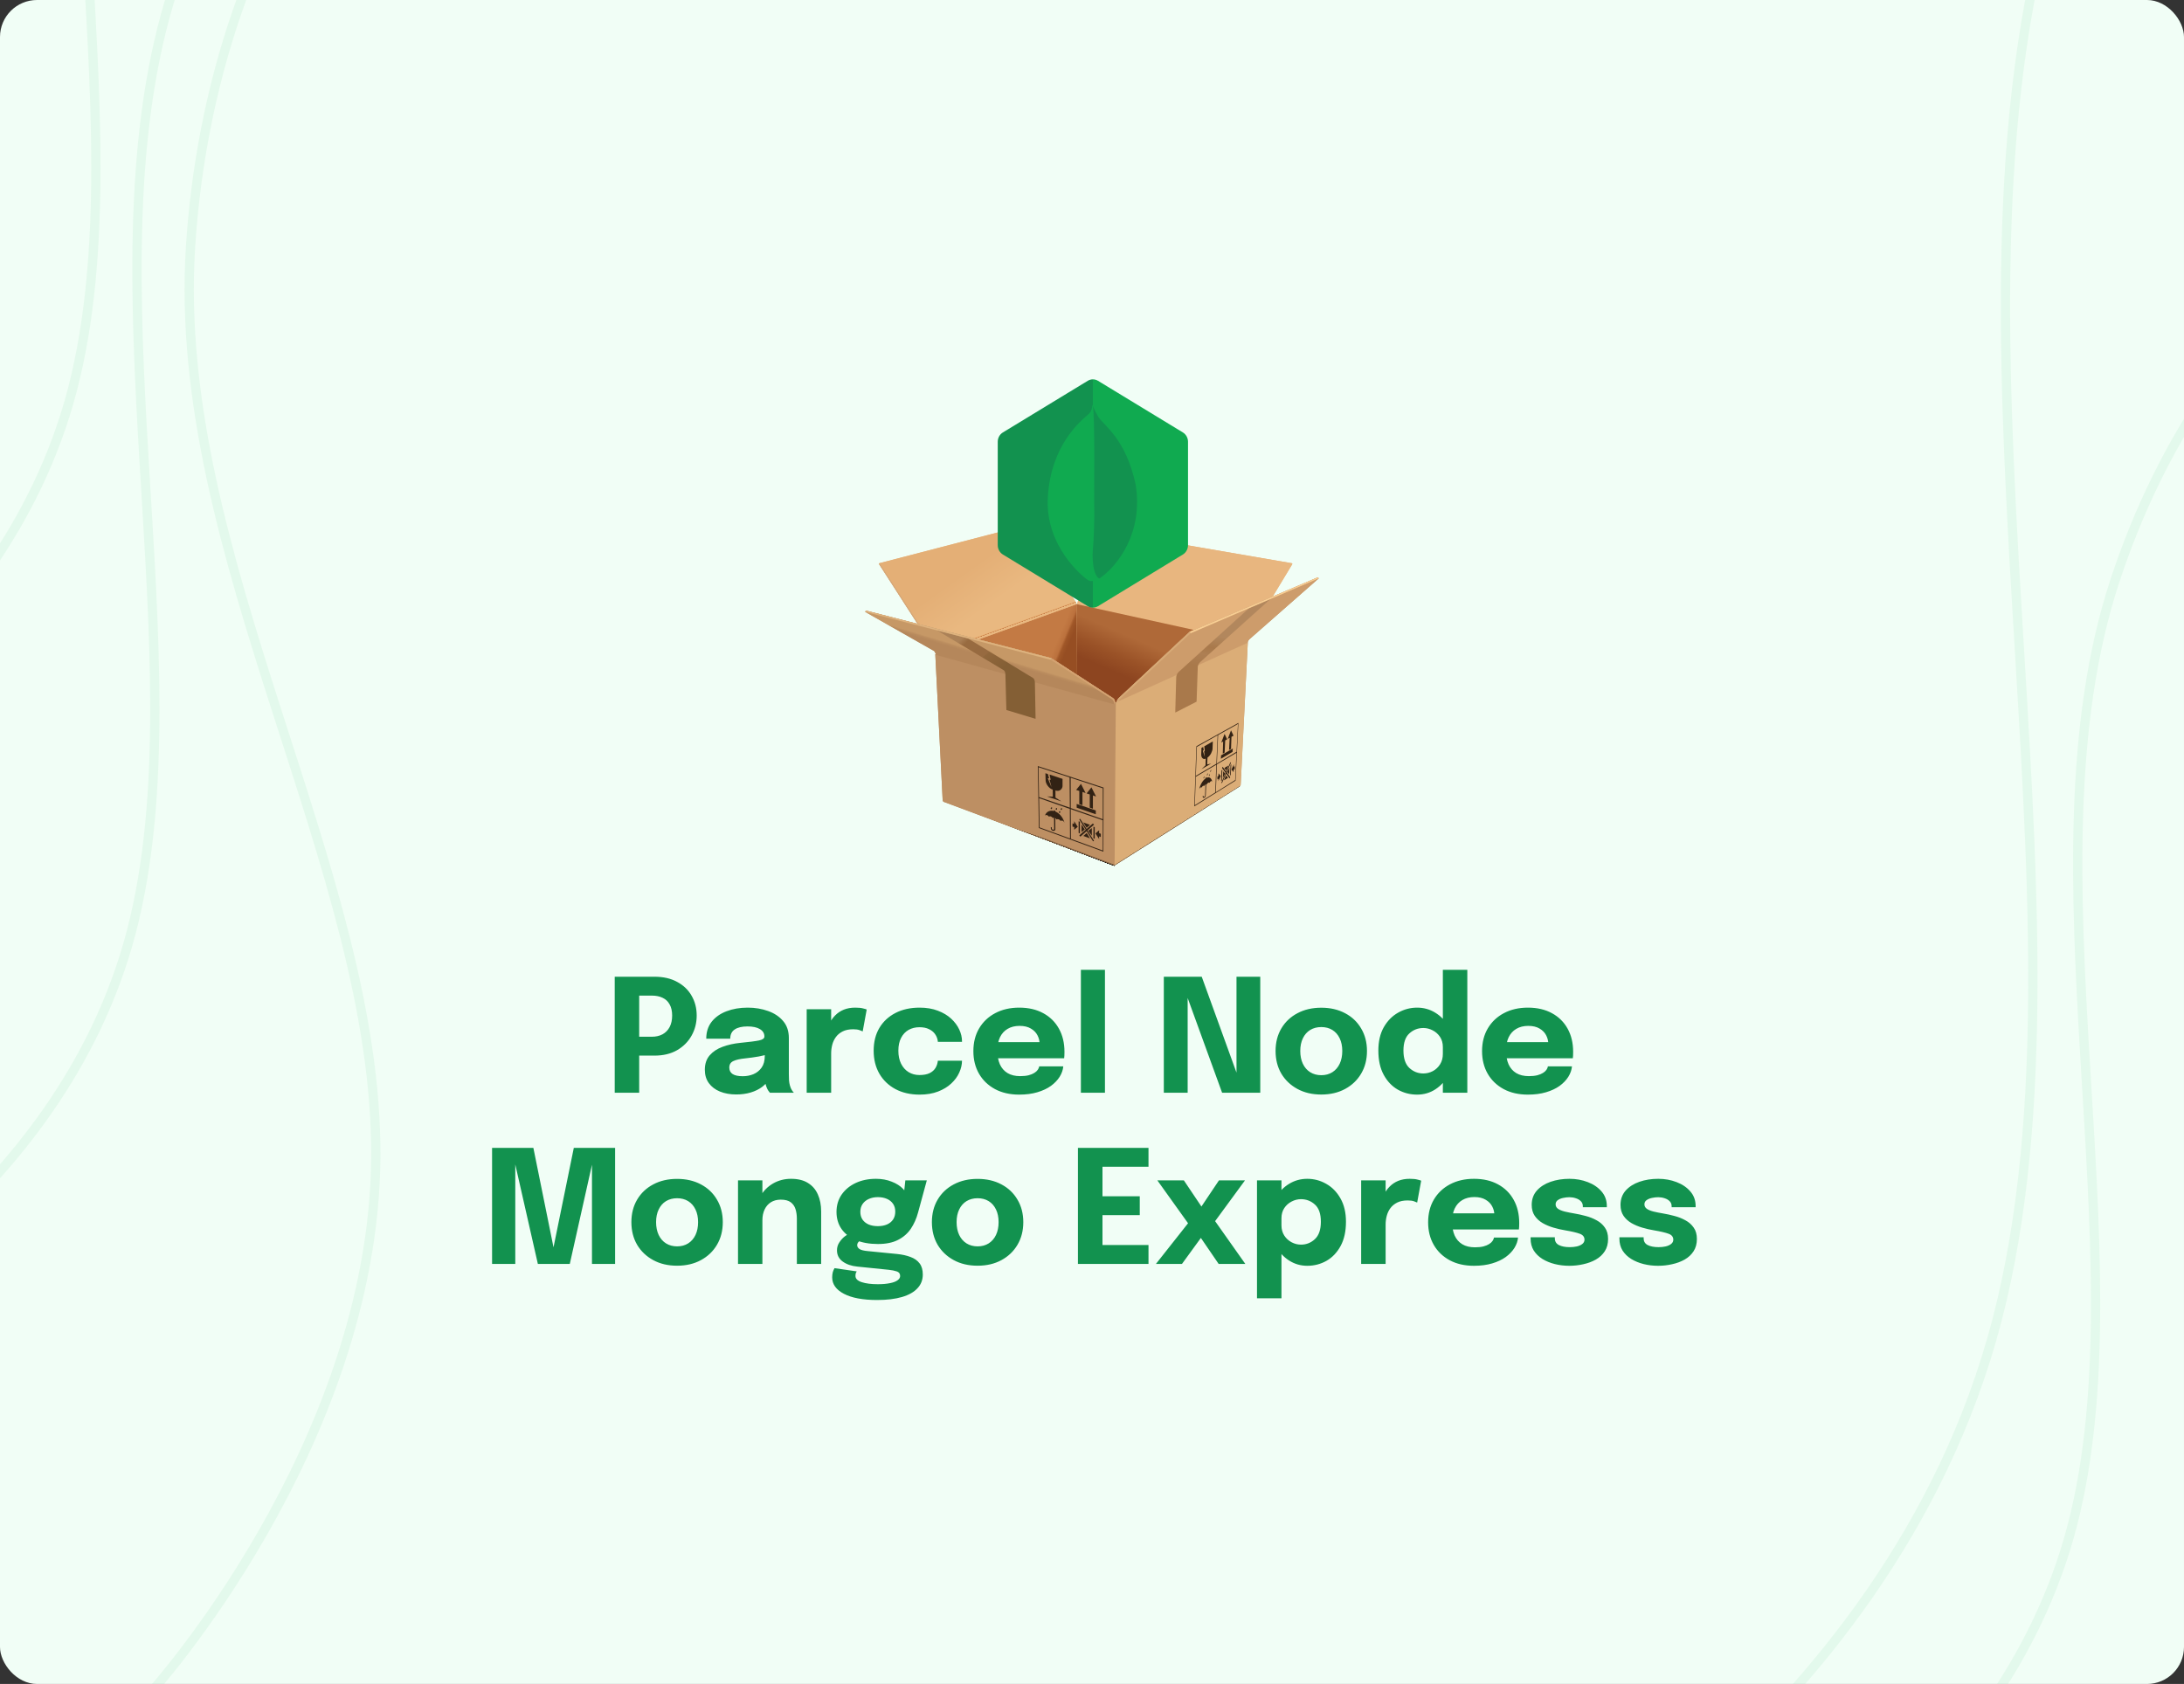 <svg width="472" height="364" viewBox="0 0 472 364" fill="none" xmlns="http://www.w3.org/2000/svg">
<rect x="0" y="0" width="472" height="364" fill="#333333" stroke="none"/>
<g clip-path="url(#clip0_16_789)">
<rect width="472" height="364" rx="8" fill="#F1FEF6"/>
<path opacity="0.06" d="M195.735 -204.35C99.031 -235.08 44.814 -181.126 24.777 -119.739C4.739 -58.352 30.968 25.367 15.655 84.206C0.342 143.046 -57.879 171.923 -57.879 171.923" stroke="#10AA50" stroke-width="2"/>
<path opacity="0.06" d="M208.476 -87.192C111.773 -117.921 57.555 -63.968 37.518 -2.581C17.481 58.807 43.709 142.525 28.396 201.365C13.084 260.204 -45.138 289.081 -45.138 289.081" stroke="#10AA50" stroke-width="2"/>
<path opacity="0.06" d="M182.64 -102.658C83.873 -88.751 45.482 -13.649 41.183 53.295C36.883 120.24 81.656 187.745 81.216 250.182C80.775 312.618 32.615 365.788 32.615 365.788" stroke="#10AA50" stroke-width="2"/>
<path opacity="0.06" d="M707.595 -156.869C559.367 -203.971 476.263 -121.271 445.55 -27.176C414.836 66.919 455.039 195.244 431.568 285.433C408.096 375.623 318.854 419.885 318.854 419.885" stroke="#10AA50" stroke-width="2"/>
<path opacity="0.06" d="M627.902 41.307C531.199 10.577 476.982 64.531 456.944 125.918C436.907 187.305 463.135 271.024 447.823 329.863C432.51 388.703 374.289 417.579 374.289 417.579" stroke="#10AA50" stroke-width="2"/>
<path d="M138.14 236.2H132.853V211.125H141.438C143.354 211.125 144.991 211.499 146.351 212.247C147.723 212.984 148.765 213.987 149.479 215.256C150.205 216.514 150.567 217.936 150.567 219.523C150.567 221.098 150.199 222.543 149.462 223.858C148.737 225.161 147.694 226.21 146.334 227.003C144.974 227.785 143.342 228.176 141.438 228.176H138.14V236.2ZM138.14 226.544L135.76 224.096H140.877C141.761 224.096 142.532 223.92 143.189 223.569C143.847 223.206 144.357 222.685 144.719 222.005C145.082 221.314 145.263 220.486 145.263 219.523C145.263 218.548 145.082 217.744 144.719 217.109C144.368 216.463 143.864 215.987 143.206 215.681C142.56 215.364 141.784 215.205 140.877 215.205H135.76L138.14 212.689V226.544ZM159.111 236.574C157.796 236.574 156.623 236.364 155.592 235.945C154.572 235.526 153.773 234.919 153.195 234.126C152.617 233.333 152.328 232.369 152.328 231.236C152.328 229.955 152.679 228.913 153.382 228.108C154.084 227.303 155.014 226.691 156.17 226.272C157.337 225.841 158.601 225.558 159.961 225.422C161.944 225.229 163.31 225.054 164.058 224.895C164.817 224.736 165.197 224.459 165.197 224.062C165.197 224.051 165.197 224.039 165.197 224.028C165.197 223.359 164.874 222.832 164.228 222.447C163.593 222.062 162.703 221.869 161.559 221.869C160.346 221.869 159.417 222.09 158.771 222.532C158.136 222.963 157.819 223.626 157.819 224.521H152.634C152.634 223.07 153.025 221.846 153.807 220.849C154.6 219.852 155.671 219.098 157.02 218.588C158.368 218.067 159.893 217.806 161.593 217.806C163.179 217.806 164.647 218.05 165.996 218.537C167.344 219.013 168.427 219.733 169.243 220.696C170.07 221.659 170.484 222.883 170.484 224.368C170.484 224.606 170.484 224.844 170.484 225.082C170.484 225.309 170.484 225.541 170.484 225.779V232.171C170.484 232.636 170.495 233.083 170.518 233.514C170.552 233.933 170.62 234.319 170.722 234.67C170.835 235.067 170.977 235.395 171.147 235.656C171.317 235.917 171.458 236.098 171.572 236.2H166.387C166.307 236.121 166.183 235.956 166.013 235.707C165.854 235.458 165.718 235.169 165.605 234.84C165.469 234.443 165.367 234.047 165.299 233.65C165.242 233.242 165.214 232.766 165.214 232.222L166.302 232.97C165.984 233.718 165.469 234.364 164.755 234.908C164.052 235.441 163.213 235.854 162.239 236.149C161.275 236.432 160.233 236.574 159.111 236.574ZM160.522 232.63C161.349 232.63 162.12 232.483 162.834 232.188C163.559 231.882 164.148 231.406 164.602 230.76C165.055 230.114 165.282 229.27 165.282 228.227V226.408L166.591 227.683C165.843 227.955 164.976 228.182 163.99 228.363C163.015 228.533 162.04 228.669 161.066 228.771C159.91 228.884 159.043 229.083 158.465 229.366C157.898 229.638 157.615 230.103 157.615 230.76C157.615 231.383 157.858 231.854 158.346 232.171C158.833 232.477 159.558 232.63 160.522 232.63ZM174.34 236.2V218.146H179.627V224.368L178.539 223.688C178.664 222.838 178.891 222.056 179.219 221.342C179.548 220.628 179.973 220.01 180.494 219.489C181.016 218.956 181.633 218.543 182.347 218.248C183.073 217.953 183.9 217.806 184.829 217.806C185.555 217.806 186.121 217.863 186.529 217.976C186.949 218.078 187.209 218.157 187.311 218.214L186.444 222.94C186.342 222.883 186.116 222.793 185.764 222.668C185.413 222.543 184.96 222.481 184.404 222.481C183.498 222.481 182.738 222.634 182.126 222.94C181.514 223.246 181.021 223.654 180.647 224.164C180.285 224.663 180.024 225.218 179.865 225.83C179.707 226.442 179.627 227.06 179.627 227.683V236.2H174.34ZM198.742 236.608C196.759 236.608 195.019 236.211 193.523 235.418C192.027 234.613 190.865 233.497 190.038 232.069C189.222 230.641 188.814 228.992 188.814 227.122C188.814 225.229 189.222 223.592 190.038 222.209C190.865 220.815 192.027 219.733 193.523 218.962C195.019 218.191 196.759 217.806 198.742 217.806C200.227 217.806 201.541 218.027 202.686 218.469C203.831 218.9 204.788 219.472 205.559 220.186C206.33 220.9 206.913 221.682 207.31 222.532C207.707 223.382 207.905 224.226 207.905 225.065C207.905 225.076 207.905 225.099 207.905 225.133C207.905 225.156 207.905 225.178 207.905 225.201H202.686C202.686 225.133 202.68 225.071 202.669 225.014C202.669 224.946 202.658 224.878 202.635 224.81C202.544 224.334 202.346 223.886 202.04 223.467C201.734 223.048 201.303 222.708 200.748 222.447C200.204 222.175 199.524 222.039 198.708 222.039C197.835 222.039 197.053 222.232 196.362 222.617C195.682 223.002 195.144 223.575 194.747 224.334C194.35 225.082 194.152 226.011 194.152 227.122C194.152 228.21 194.35 229.151 194.747 229.944C195.144 230.726 195.682 231.327 196.362 231.746C197.053 232.165 197.835 232.375 198.708 232.375C199.603 232.375 200.334 232.239 200.901 231.967C201.468 231.684 201.893 231.31 202.176 230.845C202.459 230.369 202.629 229.848 202.686 229.281H207.905C207.905 230.12 207.707 230.975 207.31 231.848C206.925 232.709 206.347 233.497 205.576 234.211C204.817 234.925 203.865 235.503 202.72 235.945C201.575 236.387 200.249 236.608 198.742 236.608ZM213.219 228.754V225.269H225.187L224.677 226.153C224.677 226.062 224.677 225.977 224.677 225.898C224.677 225.807 224.677 225.722 224.677 225.643C224.677 224.997 224.524 224.379 224.218 223.79C223.912 223.189 223.436 222.702 222.79 222.328C222.155 221.943 221.339 221.75 220.342 221.75C219.344 221.75 218.483 221.965 217.758 222.396C217.044 222.815 216.494 223.422 216.109 224.215C215.735 225.008 215.548 225.966 215.548 227.088C215.548 228.244 215.729 229.236 216.092 230.063C216.466 230.879 217.015 231.508 217.741 231.95C218.477 232.392 219.39 232.613 220.478 232.613C221.18 232.613 221.787 232.551 222.297 232.426C222.807 232.29 223.22 232.12 223.538 231.916C223.866 231.712 224.116 231.485 224.286 231.236C224.456 230.987 224.558 230.743 224.592 230.505H229.794C229.726 231.264 229.465 232.012 229.012 232.749C228.558 233.474 227.929 234.132 227.125 234.721C226.32 235.299 225.34 235.758 224.184 236.098C223.039 236.438 221.73 236.608 220.257 236.608C218.262 236.608 216.522 236.211 215.038 235.418C213.553 234.613 212.403 233.508 211.587 232.103C210.771 230.686 210.363 229.054 210.363 227.207C210.363 225.337 210.776 223.699 211.604 222.294C212.442 220.877 213.604 219.778 215.089 218.996C216.585 218.203 218.313 217.806 220.274 217.806C222.28 217.806 224.014 218.208 225.476 219.013C226.938 219.806 228.065 220.923 228.859 222.362C229.652 223.79 230.049 225.456 230.049 227.36C230.049 227.643 230.043 227.915 230.032 228.176C230.02 228.437 230.003 228.629 229.981 228.754H213.219ZM238.799 209.629V236.2H233.597V209.629H238.799ZM256.672 236.2H251.521V211.125H259.715L268.113 234.296L267.229 234.517V211.125H272.363V236.2H264.118L255.72 213.097L256.672 212.876V236.2ZM285.55 236.591C283.601 236.591 281.884 236.189 280.399 235.384C278.915 234.579 277.753 233.474 276.914 232.069C276.087 230.652 275.673 229.02 275.673 227.173C275.673 225.337 276.087 223.716 276.914 222.311C277.753 220.894 278.915 219.795 280.399 219.013C281.884 218.22 283.601 217.823 285.55 217.823C287.5 217.823 289.217 218.22 290.701 219.013C292.186 219.795 293.342 220.894 294.169 222.311C295.008 223.716 295.427 225.337 295.427 227.173C295.427 229.02 295.008 230.652 294.169 232.069C293.342 233.474 292.186 234.579 290.701 235.384C289.217 236.189 287.5 236.591 285.55 236.591ZM285.55 232.409C286.468 232.409 287.267 232.194 287.947 231.763C288.627 231.332 289.154 230.726 289.528 229.944C289.902 229.151 290.089 228.227 290.089 227.173C290.089 226.119 289.902 225.207 289.528 224.436C289.154 223.654 288.627 223.053 287.947 222.634C287.267 222.215 286.468 222.005 285.55 222.005C284.644 222.005 283.845 222.215 283.153 222.634C282.473 223.053 281.946 223.654 281.572 224.436C281.198 225.207 281.011 226.119 281.011 227.173C281.011 228.227 281.198 229.151 281.572 229.944C281.946 230.726 282.473 231.332 283.153 231.763C283.845 232.194 284.644 232.409 285.55 232.409ZM306.267 236.608C304.76 236.608 303.371 236.251 302.102 235.537C300.833 234.812 299.813 233.741 299.042 232.324C298.271 230.907 297.886 229.162 297.886 227.088C297.886 225.105 298.277 223.422 299.059 222.039C299.852 220.656 300.884 219.608 302.153 218.894C303.434 218.169 304.805 217.806 306.267 217.806C307.695 217.806 308.998 218.169 310.177 218.894C311.367 219.619 312.319 220.611 313.033 221.869C313.747 223.116 314.104 224.555 314.104 226.187C314.104 226.244 314.104 226.3 314.104 226.357C314.104 226.402 314.104 226.453 314.104 226.51L311.826 226.544C311.826 226.51 311.826 226.476 311.826 226.442C311.826 226.397 311.826 226.357 311.826 226.323C311.826 225.473 311.622 224.742 311.214 224.13C310.806 223.518 310.279 223.048 309.633 222.719C308.987 222.379 308.313 222.209 307.61 222.209C306.443 222.209 305.434 222.6 304.584 223.382C303.734 224.153 303.309 225.388 303.309 227.088C303.309 228.788 303.734 230.04 304.584 230.845C305.445 231.638 306.454 232.035 307.61 232.035C308.335 232.035 309.021 231.865 309.667 231.525C310.313 231.174 310.834 230.681 311.231 230.046C311.628 229.411 311.826 228.663 311.826 227.802L314.104 227.921C314.104 229.542 313.753 231.009 313.05 232.324C312.359 233.627 311.418 234.67 310.228 235.452C309.049 236.223 307.729 236.608 306.267 236.608ZM311.826 236.2V209.629H317.113V236.2H311.826ZM323.154 228.754V225.269H335.122L334.612 226.153C334.612 226.062 334.612 225.977 334.612 225.898C334.612 225.807 334.612 225.722 334.612 225.643C334.612 224.997 334.459 224.379 334.153 223.79C333.847 223.189 333.371 222.702 332.725 222.328C332.091 221.943 331.275 221.75 330.277 221.75C329.28 221.75 328.419 221.965 327.693 222.396C326.979 222.815 326.43 223.422 326.044 224.215C325.67 225.008 325.483 225.966 325.483 227.088C325.483 228.244 325.665 229.236 326.027 230.063C326.401 230.879 326.951 231.508 327.676 231.95C328.413 232.392 329.325 232.613 330.413 232.613C331.116 232.613 331.722 232.551 332.232 232.426C332.742 232.29 333.156 232.12 333.473 231.916C333.802 231.712 334.051 231.485 334.221 231.236C334.391 230.987 334.493 230.743 334.527 230.505H339.729C339.661 231.264 339.401 232.012 338.947 232.749C338.494 233.474 337.865 234.132 337.06 234.721C336.256 235.299 335.275 235.758 334.119 236.098C332.975 236.438 331.666 236.608 330.192 236.608C328.198 236.608 326.458 236.211 324.973 235.418C323.489 234.613 322.338 233.508 321.522 232.103C320.706 230.686 320.298 229.054 320.298 227.207C320.298 225.337 320.712 223.699 321.539 222.294C322.378 220.877 323.54 219.778 325.024 218.996C326.52 218.203 328.249 217.806 330.209 217.806C332.215 217.806 333.949 218.208 335.411 219.013C336.873 219.806 338.001 220.923 338.794 222.362C339.588 223.79 339.984 225.456 339.984 227.36C339.984 227.643 339.979 227.915 339.967 228.176C339.956 228.437 339.939 228.629 339.916 228.754H323.154ZM124.009 248.125H132.934V273.2H127.936V251.236L128.038 251.304L123.142 273.2H116.24L111.259 251.253L111.361 251.202V273.2H106.346V248.125H115.271L119.844 270.701H119.402L124.009 248.125ZM146.33 273.591C144.38 273.591 142.663 273.189 141.179 272.384C139.694 271.579 138.532 270.474 137.694 269.069C136.866 267.652 136.453 266.02 136.453 264.173C136.453 262.337 136.866 260.716 137.694 259.311C138.532 257.894 139.694 256.795 141.179 256.013C142.663 255.22 144.38 254.823 146.33 254.823C148.279 254.823 149.996 255.22 151.481 256.013C152.965 256.795 154.121 257.894 154.949 259.311C155.787 260.716 156.207 262.337 156.207 264.173C156.207 266.02 155.787 267.652 154.949 269.069C154.121 270.474 152.965 271.579 151.481 272.384C149.996 273.189 148.279 273.591 146.33 273.591ZM146.33 269.409C147.248 269.409 148.047 269.194 148.727 268.763C149.407 268.332 149.934 267.726 150.308 266.944C150.682 266.151 150.869 265.227 150.869 264.173C150.869 263.119 150.682 262.207 150.308 261.436C149.934 260.654 149.407 260.053 148.727 259.634C148.047 259.215 147.248 259.005 146.33 259.005C145.423 259.005 144.624 259.215 143.933 259.634C143.253 260.053 142.726 260.654 142.352 261.436C141.978 262.207 141.791 263.119 141.791 264.173C141.791 265.227 141.978 266.151 142.352 266.944C142.726 267.726 143.253 268.332 143.933 268.763C144.624 269.194 145.423 269.409 146.33 269.409ZM172.214 273.2V265.533C172.214 265.102 172.214 264.711 172.214 264.36C172.214 264.009 172.214 263.691 172.214 263.408C172.214 262.66 172.118 261.98 171.925 261.368C171.733 260.745 171.387 260.246 170.888 259.872C170.39 259.498 169.67 259.311 168.729 259.311C167.913 259.311 167.205 259.498 166.604 259.872C166.015 260.246 165.562 260.767 165.244 261.436C164.927 262.105 164.768 262.875 164.768 263.748L163.306 262.694C163.306 261.13 163.646 259.759 164.326 258.58C165.006 257.401 165.924 256.478 167.08 255.809C168.248 255.14 169.54 254.806 170.956 254.806C172.441 254.806 173.659 255.106 174.611 255.707C175.575 256.296 176.289 257.124 176.753 258.189C177.229 259.243 177.467 260.478 177.467 261.895C177.467 262.473 177.467 263.119 177.467 263.833C177.467 264.547 177.467 265.278 177.467 266.026V273.2H172.214ZM159.498 273.2V255.146H164.768V273.2H159.498ZM193.873 271.058C194.984 271.171 195.953 271.387 196.78 271.704C197.619 272.01 198.271 272.469 198.735 273.081C199.2 273.682 199.432 274.486 199.432 275.495C199.432 276.662 199.047 277.654 198.276 278.47C197.517 279.297 196.401 279.926 194.927 280.357C193.454 280.788 191.669 281.003 189.572 281.003C186.478 281.003 184.081 280.555 182.381 279.66C180.693 278.776 179.848 277.592 179.848 276.107C179.848 275.688 179.894 275.308 179.984 274.968C180.086 274.639 180.211 274.356 180.358 274.118L185.152 274.815C185.096 274.894 185.033 275.013 184.965 275.172C184.909 275.342 184.88 275.552 184.88 275.801C184.88 276.402 185.328 276.849 186.223 277.144C187.13 277.439 188.297 277.586 189.725 277.586C190.734 277.586 191.595 277.512 192.309 277.365C193.035 277.229 193.584 277.025 193.958 276.753C194.344 276.481 194.536 276.169 194.536 275.818C194.536 275.308 194.287 274.974 193.788 274.815C193.301 274.656 192.734 274.543 192.088 274.475L185.254 273.778C183.996 273.653 182.954 273.291 182.126 272.69C181.299 272.089 180.885 271.279 180.885 270.259C180.885 269.624 181.061 269.046 181.412 268.525C181.764 267.992 182.166 267.556 182.619 267.216C183.073 266.865 183.452 266.644 183.758 266.553L186.444 267.913C186.229 267.947 185.974 268.083 185.679 268.321C185.396 268.559 185.254 268.837 185.254 269.154C185.254 269.471 185.413 269.743 185.73 269.97C186.059 270.197 186.654 270.35 187.515 270.429L193.873 271.058ZM195.658 255.146H200.299L198.412 262.082C198.061 263.397 197.54 264.57 196.848 265.601C196.157 266.621 195.233 267.426 194.077 268.015C192.933 268.604 191.488 268.899 189.742 268.899C187.906 268.899 186.314 268.616 184.965 268.049C183.628 267.482 182.597 266.683 181.871 265.652C181.146 264.609 180.783 263.38 180.783 261.963C180.783 260.546 181.152 259.3 181.888 258.223C182.636 257.146 183.651 256.308 184.931 255.707C186.223 255.106 187.685 254.806 189.317 254.806C190.553 254.806 191.68 255.01 192.7 255.418C193.732 255.815 194.559 256.342 195.182 256.999C195.817 257.656 196.146 258.382 196.168 259.175L195.199 259.43L195.658 255.146ZM189.708 265.04C190.456 265.04 191.114 264.921 191.68 264.683C192.247 264.434 192.689 264.077 193.006 263.612C193.324 263.136 193.482 262.564 193.482 261.895C193.482 261.238 193.324 260.677 193.006 260.212C192.689 259.747 192.247 259.39 191.68 259.141C191.114 258.892 190.456 258.767 189.708 258.767C188.994 258.767 188.348 258.897 187.77 259.158C187.204 259.407 186.756 259.77 186.427 260.246C186.099 260.711 185.934 261.277 185.934 261.946C185.934 262.603 186.093 263.164 186.41 263.629C186.728 264.082 187.17 264.434 187.736 264.683C188.303 264.921 188.96 265.04 189.708 265.04ZM211.275 273.591C209.325 273.591 207.608 273.189 206.124 272.384C204.639 271.579 203.477 270.474 202.639 269.069C201.811 267.652 201.398 266.02 201.398 264.173C201.398 262.337 201.811 260.716 202.639 259.311C203.477 257.894 204.639 256.795 206.124 256.013C207.608 255.22 209.325 254.823 211.275 254.823C213.224 254.823 214.941 255.22 216.426 256.013C217.91 256.795 219.066 257.894 219.894 259.311C220.732 260.716 221.152 262.337 221.152 264.173C221.152 266.02 220.732 267.652 219.894 269.069C219.066 270.474 217.91 271.579 216.426 272.384C214.941 273.189 213.224 273.591 211.275 273.591ZM211.275 269.409C212.193 269.409 212.992 269.194 213.672 268.763C214.352 268.332 214.879 267.726 215.253 266.944C215.627 266.151 215.814 265.227 215.814 264.173C215.814 263.119 215.627 262.207 215.253 261.436C214.879 260.654 214.352 260.053 213.672 259.634C212.992 259.215 212.193 259.005 211.275 259.005C210.368 259.005 209.569 259.215 208.878 259.634C208.198 260.053 207.671 260.654 207.297 261.436C206.923 262.207 206.736 263.119 206.736 264.173C206.736 265.227 206.923 266.151 207.297 266.944C207.671 267.726 208.198 268.332 208.878 268.763C209.569 269.194 210.368 269.409 211.275 269.409ZM235.885 252.205L238.265 249.689V260.076L237.075 258.58H246.323V262.66H237.075L238.265 261.164V271.636L235.885 269.12H248.21V273.2H232.961V248.125H248.21V252.205H235.885ZM257.674 263.255L257.623 265.618L250.126 255.146H255.855L261.244 263.17L258.082 263.136L263.437 255.146H269.064L261.873 264.955L261.618 262.558L269.132 273.2H263.369L257.861 265.142L261.431 264.972L255.447 273.2H249.82L257.674 263.255ZM271.659 280.629V255.146H276.946V280.629H271.659ZM282.522 273.608C281.094 273.608 279.785 273.228 278.595 272.469C277.405 271.698 276.453 270.667 275.739 269.375C275.025 268.072 274.668 266.61 274.668 264.989C274.668 264.944 274.668 264.904 274.668 264.87C274.668 264.825 274.668 264.774 274.668 264.717L276.946 264.666C276.946 264.7 276.946 264.734 276.946 264.768C276.946 264.802 276.946 264.836 276.946 264.87C276.946 265.709 277.15 266.445 277.558 267.08C277.966 267.703 278.493 268.185 279.139 268.525C279.785 268.865 280.459 269.035 281.162 269.035C282.318 269.035 283.321 268.638 284.171 267.845C285.032 267.04 285.463 265.788 285.463 264.088C285.463 262.388 285.038 261.153 284.188 260.382C283.338 259.6 282.329 259.209 281.162 259.209C280.459 259.209 279.785 259.379 279.139 259.719C278.493 260.048 277.966 260.518 277.558 261.13C277.15 261.742 276.946 262.473 276.946 263.323L274.668 263.187C274.668 261.555 275.025 260.116 275.739 258.869C276.453 257.611 277.405 256.619 278.595 255.894C279.785 255.169 281.094 254.806 282.522 254.806C283.984 254.806 285.349 255.169 286.619 255.894C287.888 256.608 288.914 257.656 289.696 259.039C290.489 260.422 290.886 262.105 290.886 264.088C290.886 266.162 290.5 267.907 289.73 269.324C288.959 270.741 287.939 271.812 286.67 272.537C285.4 273.251 284.018 273.608 282.522 273.608ZM294.17 273.2V255.146H299.457V261.368L298.369 260.688C298.494 259.838 298.721 259.056 299.049 258.342C299.378 257.628 299.803 257.01 300.324 256.489C300.846 255.956 301.463 255.543 302.177 255.248C302.903 254.953 303.73 254.806 304.659 254.806C305.385 254.806 305.951 254.863 306.359 254.976C306.779 255.078 307.039 255.157 307.141 255.214L306.274 259.94C306.172 259.883 305.946 259.793 305.594 259.668C305.243 259.543 304.79 259.481 304.234 259.481C303.328 259.481 302.568 259.634 301.956 259.94C301.344 260.246 300.851 260.654 300.477 261.164C300.115 261.663 299.854 262.218 299.695 262.83C299.537 263.442 299.457 264.06 299.457 264.683V273.2H294.17ZM311.5 265.754V262.269H323.468L322.958 263.153C322.958 263.062 322.958 262.977 322.958 262.898C322.958 262.807 322.958 262.722 322.958 262.643C322.958 261.997 322.805 261.379 322.499 260.79C322.193 260.189 321.717 259.702 321.071 259.328C320.436 258.943 319.62 258.75 318.623 258.75C317.626 258.75 316.764 258.965 316.039 259.396C315.325 259.815 314.775 260.422 314.39 261.215C314.016 262.008 313.829 262.966 313.829 264.088C313.829 265.244 314.01 266.236 314.373 267.063C314.747 267.879 315.297 268.508 316.022 268.95C316.759 269.392 317.671 269.613 318.759 269.613C319.462 269.613 320.068 269.551 320.578 269.426C321.088 269.29 321.502 269.12 321.819 268.916C322.148 268.712 322.397 268.485 322.567 268.236C322.737 267.987 322.839 267.743 322.873 267.505H328.075C328.007 268.264 327.746 269.012 327.293 269.749C326.84 270.474 326.211 271.132 325.406 271.721C324.601 272.299 323.621 272.758 322.465 273.098C321.32 273.438 320.011 273.608 318.538 273.608C316.543 273.608 314.804 273.211 313.319 272.418C311.834 271.613 310.684 270.508 309.868 269.103C309.052 267.686 308.644 266.054 308.644 264.207C308.644 262.337 309.058 260.699 309.885 259.294C310.724 257.877 311.885 256.778 313.37 255.996C314.866 255.203 316.594 254.806 318.555 254.806C320.561 254.806 322.295 255.208 323.757 256.013C325.219 256.806 326.347 257.923 327.14 259.362C327.933 260.79 328.33 262.456 328.33 264.36C328.33 264.643 328.324 264.915 328.313 265.176C328.302 265.437 328.285 265.629 328.262 265.754H311.5ZM339.137 273.608C338.061 273.608 337.024 273.483 336.026 273.234C335.029 272.985 334.134 272.616 333.34 272.129C332.558 271.642 331.935 271.035 331.47 270.31C331.017 269.573 330.79 268.718 330.79 267.743C330.79 267.698 330.79 267.647 330.79 267.59C330.79 267.522 330.79 267.471 330.79 267.437H336.026C336.026 267.471 336.026 267.511 336.026 267.556C336.026 267.59 336.026 267.63 336.026 267.675C336.026 268.332 336.315 268.814 336.893 269.12C337.483 269.426 338.276 269.579 339.273 269.579C339.795 269.579 340.293 269.528 340.769 269.426C341.257 269.313 341.653 269.137 341.959 268.899C342.277 268.65 342.435 268.338 342.435 267.964C342.435 267.363 342.101 266.938 341.432 266.689C340.775 266.44 339.715 266.19 338.253 265.941C337.426 265.805 336.587 265.612 335.737 265.363C334.887 265.114 334.105 264.785 333.391 264.377C332.677 263.958 332.105 263.431 331.674 262.796C331.244 262.15 331.028 261.368 331.028 260.45C331.028 259.226 331.397 258.195 332.133 257.356C332.881 256.517 333.873 255.883 335.108 255.452C336.344 255.021 337.704 254.806 339.188 254.806C340.605 254.806 341.925 255.044 343.149 255.52C344.373 255.985 345.365 256.659 346.124 257.543C346.884 258.416 347.263 259.47 347.263 260.705C347.263 260.728 347.263 260.762 347.263 260.807C347.263 260.852 347.263 260.898 347.263 260.943H342.078C342.078 260.898 342.078 260.858 342.078 260.824C342.078 260.79 342.078 260.762 342.078 260.739C342.078 260.286 341.931 259.917 341.636 259.634C341.353 259.351 340.99 259.141 340.548 259.005C340.106 258.858 339.647 258.784 339.171 258.784C338.741 258.784 338.293 258.835 337.828 258.937C337.375 259.028 336.99 259.186 336.672 259.413C336.355 259.628 336.196 259.934 336.196 260.331C336.196 260.716 336.366 261.034 336.706 261.283C337.046 261.521 337.522 261.719 338.134 261.878C338.746 262.025 339.455 262.167 340.259 262.303C341.019 262.428 341.818 262.603 342.656 262.83C343.506 263.045 344.3 263.357 345.036 263.765C345.784 264.162 346.385 264.689 346.838 265.346C347.303 265.992 347.535 266.814 347.535 267.811C347.535 268.842 347.297 269.726 346.821 270.463C346.345 271.2 345.699 271.8 344.883 272.265C344.079 272.718 343.178 273.053 342.18 273.268C341.194 273.495 340.18 273.608 339.137 273.608ZM358.329 273.608C357.252 273.608 356.215 273.483 355.218 273.234C354.22 272.985 353.325 272.616 352.532 272.129C351.75 271.642 351.126 271.035 350.662 270.31C350.208 269.573 349.982 268.718 349.982 267.743C349.982 267.698 349.982 267.647 349.982 267.59C349.982 267.522 349.982 267.471 349.982 267.437H355.218C355.218 267.471 355.218 267.511 355.218 267.556C355.218 267.59 355.218 267.63 355.218 267.675C355.218 268.332 355.507 268.814 356.085 269.12C356.674 269.426 357.467 269.579 358.465 269.579C358.986 269.579 359.485 269.528 359.961 269.426C360.448 269.313 360.845 269.137 361.151 268.899C361.468 268.65 361.627 268.338 361.627 267.964C361.627 267.363 361.292 266.938 360.624 266.689C359.966 266.44 358.907 266.19 357.445 265.941C356.617 265.805 355.779 265.612 354.929 265.363C354.079 265.114 353.297 264.785 352.583 264.377C351.869 263.958 351.296 263.431 350.866 262.796C350.435 262.15 350.22 261.368 350.22 260.45C350.22 259.226 350.588 258.195 351.325 257.356C352.073 256.517 353.064 255.883 354.3 255.452C355.535 255.021 356.895 254.806 358.38 254.806C359.796 254.806 361.117 255.044 362.341 255.52C363.565 255.985 364.556 256.659 365.316 257.543C366.075 258.416 366.455 259.47 366.455 260.705C366.455 260.728 366.455 260.762 366.455 260.807C366.455 260.852 366.455 260.898 366.455 260.943H361.27C361.27 260.898 361.27 260.858 361.27 260.824C361.27 260.79 361.27 260.762 361.27 260.739C361.27 260.286 361.122 259.917 360.828 259.634C360.544 259.351 360.182 259.141 359.74 259.005C359.298 258.858 358.839 258.784 358.363 258.784C357.932 258.784 357.484 258.835 357.02 258.937C356.566 259.028 356.181 259.186 355.864 259.413C355.546 259.628 355.388 259.934 355.388 260.331C355.388 260.716 355.558 261.034 355.898 261.283C356.238 261.521 356.714 261.719 357.326 261.878C357.938 262.025 358.646 262.167 359.451 262.303C360.21 262.428 361.009 262.603 361.848 262.83C362.698 263.045 363.491 263.357 364.228 263.765C364.976 264.162 365.576 264.689 366.03 265.346C366.494 265.992 366.727 266.814 366.727 267.811C366.727 268.842 366.489 269.726 366.013 270.463C365.537 271.2 364.891 271.8 364.075 272.265C363.27 272.718 362.369 273.053 361.372 273.268C360.386 273.495 359.371 273.608 358.329 273.608Z" fill="#12924F"/>
<path d="M259.582 135.519L257.113 136.567L256.796 136.874L232.672 131.541L232.783 130.615H232.813C232.798 130.42 232.932 129.976 233.077 129.692L259.582 135.519Z" fill="url(#paint0_linear_16_789)"/>
<path opacity="0.75" d="M233.342 130.733V146.241L232.779 145.877H232.775L232.036 145.395V130.825L232.614 130.619H232.81L233.342 130.733Z" fill="url(#paint1_linear_16_789)"/>
<path d="M279.297 121.929L275.063 128.938L259.582 135.518L258.059 136.165L232.813 130.618C232.798 130.423 232.932 129.979 233.077 129.696C233.108 129.635 233.139 129.585 233.169 129.543L242.797 115.54C242.82 115.505 242.831 115.49 242.881 115.498L279.235 121.753L279.297 121.929Z" fill="url(#paint2_linear_16_789)"/>
<path d="M240.791 186.825L267.686 169.817C267.786 169.756 267.916 169.783 267.977 169.882C268.038 169.982 268.012 170.112 267.912 170.173L240.929 187.234C240.894 187.257 240.856 187.269 240.818 187.269L240.791 186.825Z" fill="url(#paint3_linear_16_789)"/>
<path d="M240.818 187.269C240.795 187.269 240.768 187.265 240.745 187.258L204.077 173.592C203.966 173.55 203.912 173.431 203.954 173.32C203.996 173.209 204.115 173.155 204.226 173.197L240.798 186.825L240.818 187.269Z" fill="url(#paint4_linear_16_789)"/>
<path d="M279.297 121.929L275.063 128.938L258.055 136.169L257.11 136.571L241.824 150.865C241.53 151.159 241.331 151.581 241.296 151.814C241.281 151.894 241.212 151.86 241.147 151.856C241.078 151.852 240.982 151.879 240.975 151.795C240.967 151.489 240.933 151.148 240.439 150.842L232.779 145.881L227.194 142.259L211.461 138.225L198.293 134.848L189.951 121.891L190.078 121.745L190.085 121.734L221.398 113.595C221.444 113.58 221.452 113.588 221.471 113.615L232.151 129.612L232.362 129.926C232.591 130.263 232.614 130.469 232.614 130.619H232.81C232.81 130.607 232.81 130.596 232.81 130.584C232.81 130.569 232.81 130.55 232.813 130.53C232.813 130.519 232.817 130.508 232.817 130.492C232.821 130.477 232.821 130.462 232.825 130.446C232.829 130.431 232.829 130.416 232.833 130.397C232.844 130.343 232.859 130.282 232.875 130.22C232.878 130.201 232.886 130.182 232.89 130.167C232.909 130.106 232.928 130.041 232.951 129.979C232.963 129.956 232.97 129.929 232.982 129.907C233.012 129.83 233.043 129.761 233.078 129.7C233.108 129.639 233.139 129.589 233.169 129.547L242.797 115.544C242.82 115.509 242.831 115.494 242.881 115.502L279.235 121.757L279.297 121.929Z" fill="#E8B67F"/>
<path d="M232.779 145.877H232.775L227.194 142.259L211.461 138.225L232.614 130.619L232.672 130.508V130.619L232.779 145.877Z" fill="url(#paint5_linear_16_789)"/>
<path d="M232.614 130.618L211.461 138.221L209.555 137.731L198.293 134.841L189.951 121.883L190.085 121.726L221.398 113.588C221.444 113.572 221.452 113.58 221.471 113.607L232.151 129.604L232.362 129.918C232.591 130.262 232.614 130.469 232.614 130.618Z" fill="url(#paint6_linear_16_789)"/>
<path d="M232.689 131.426L212.688 138.615L209.568 137.815L232.164 129.692L232.375 130.006C232.605 130.343 232.628 130.55 232.628 130.699H232.685L232.689 131.426Z" fill="url(#paint7_linear_16_789)"/>
<path d="M198.58 134.917L198.296 134.845L189.955 121.887L190.081 121.741L198.58 134.917Z" fill="#D2A679"/>
<path d="M258.055 136.169L257.11 136.571L241.825 150.865C241.53 151.159 241.331 151.58 241.296 151.814C241.281 151.894 241.212 151.86 241.147 151.856C241.078 151.852 240.982 151.879 240.975 151.795C240.967 151.489 240.933 151.148 240.439 150.842L232.779 145.877L232.676 130.622V130.511L232.817 130.622L258.055 136.169Z" fill="url(#paint8_linear_16_789)"/>
<path fill-rule="evenodd" clip-rule="evenodd" d="M216.738 93.474L235.08 82.313C235.422 82.104 235.805 82 236.187 82C236.188 82 236.189 82 236.189 82V131.344C235.806 131.345 235.422 131.241 235.079 131.031L216.737 119.861C216.051 119.443 215.629 118.672 215.629 117.838V95.497C215.629 94.662 216.051 93.891 216.738 93.474ZM256.75 117.848C256.75 117.845 256.75 117.841 256.75 117.838V95.498C256.75 95.494 256.75 95.49 256.75 95.487V117.848Z" fill="#12924F"/>
<path fill-rule="evenodd" clip-rule="evenodd" d="M255.641 93.474L237.299 82.313C236.957 82.104 236.574 82 236.192 82C236.191 82 236.19 82 236.189 82V131.344C236.573 131.345 236.957 131.241 237.3 131.031L255.642 119.861C256.327 119.443 256.75 118.672 256.75 117.838V95.497C256.75 94.662 256.328 93.891 255.641 93.474ZM215.629 117.853C215.629 117.848 215.629 117.843 215.629 117.838V95.498C215.629 95.493 215.629 95.487 215.629 95.483V117.853Z" fill="#10AA50"/>
<path d="M245.438 104.745C243.262 94.718 238.559 92.01 237.371 90.116C236.881 89.282 236.448 88.416 236.076 87.523C236.004 88.412 235.882 88.971 235.12 89.638C233.59 90.976 227.099 96.168 226.452 107.532C225.849 118.128 234.087 124.741 235.177 125.427C236.016 125.849 237.046 125.453 237.551 125.077C241.576 122.368 247.109 115.1 245.443 104.745" fill="#10AA50"/>
<path d="M237.585 125.058C236.458 124.524 236.153 122.072 236.124 119.79C236.438 116.029 236.555 112.254 236.472 108.481C236.431 106.501 236.669 90.148 236.176 87.749C236.521 88.564 236.92 89.354 237.371 90.115C238.559 92.01 243.264 94.718 245.438 104.745C247.109 115.082 241.606 122.331 237.585 125.058Z" fill="#12924F"/>
<path d="M240.668 187.02L203.969 173.327C203.763 173.239 203.732 173.044 203.721 172.803C203.721 172.803 202.143 141.528 202.14 141.525C202.136 141.444 202.235 141.394 202.228 141.345C202.201 141.226 201.975 140.778 201.902 140.732L187 132.265L187.126 131.978L227.194 142.259L240.435 150.838C240.929 151.144 240.967 151.485 240.971 151.791C240.975 151.875 241.074 151.849 241.143 151.852C241.212 151.856 241.277 151.891 241.292 151.81C241.327 151.577 241.526 151.156 241.821 150.865L257.106 136.571L284.824 124.789L284.993 125.022L270.029 138.171C269.738 138.462 269.604 138.818 269.661 138.964L268.13 169.614C268.107 169.809 268.015 169.867 267.82 170.001L240.994 186.982C240.887 187.051 240.772 187.07 240.668 187.02Z" fill="#BF9064"/>
<path d="M241.143 151.852L240.879 187.035C240.806 187.055 240.733 187.051 240.664 187.02L203.966 173.331C203.759 173.243 203.728 173.044 203.717 172.807C203.717 172.807 202.136 141.532 202.136 141.528V141.521C202.136 141.513 202.136 141.505 202.14 141.498C202.14 141.49 202.143 141.486 202.147 141.482C202.151 141.475 202.155 141.471 202.159 141.463C202.163 141.456 202.166 141.452 202.17 141.444C202.186 141.421 202.209 141.398 202.216 141.379C202.22 141.375 202.22 141.371 202.22 141.368C202.22 141.368 202.22 141.368 202.22 141.364L240.975 151.807C240.99 151.875 241.082 151.849 241.143 151.852Z" fill="#BD8F63"/>
<path opacity="0.54" d="M240.883 186.932V187.032C240.81 187.051 240.737 187.047 240.668 187.016L203.97 173.328C203.824 173.266 203.767 173.148 203.74 173.002L240.883 186.932Z" fill="url(#paint9_linear_16_789)"/>
<path d="M224.288 165.591L238.498 170.238L238.463 184.096L224.518 178.974L224.288 165.591ZM231.408 174.901L231.443 181.32L238.325 183.849L238.326 177.305L231.408 174.901ZM233.442 176.975L234.833 179.188L236.195 177.995L236.432 178.265L235.026 179.497L236.435 181.739L236.231 181.867L234.843 179.657L233.487 180.846L233.25 180.575L234.649 179.349L233.238 177.103L233.442 176.975ZM237.537 179.468V180.099L237.901 180.218V180.93L237.537 180.784V181.359L236.741 180.149L237.537 179.468ZM236.312 178.698L236.592 178.786V181.309L236.312 181.209V178.698ZM224.568 172.524L224.671 178.844L231.248 181.248L231.209 174.843L224.568 172.524ZM234.85 180.057L235.569 181.217L234.134 180.696L234.85 180.057ZM235.96 178.993V180.639L235.213 179.586L235.96 178.993ZM233.112 177.527L233.388 177.619V180.137L233.112 180.042V177.527ZM233.732 178.204L234.444 179.303L233.732 179.85V178.204ZM227.783 175.153L228.055 175.241L228.056 175.403C228.865 175.729 229.664 176.54 230.05 177.802C229.797 177.377 229.575 177.297 229.181 177.431C229.035 177.129 228.606 176.968 228.35 177.129C228.28 176.995 228.177 176.896 228.064 176.831L228.078 179.234C228.078 179.456 227.925 179.655 227.546 179.579C227.201 179.494 227.06 179.23 227.098 178.778L227.29 178.809C227.29 179.111 227.312 179.284 227.542 179.337C227.737 179.383 227.825 179.311 227.825 179.131L227.8 176.748C227.691 176.74 227.591 176.767 227.519 176.83C227.431 176.608 227.014 176.309 226.7 176.531C226.478 176.179 226.061 176.045 225.827 176.302C226.125 175.4 226.935 175.084 227.785 175.312L227.783 175.153ZM232.14 177.5L232.917 178.725L232.147 179.364L232.163 178.763L231.787 178.675V177.978L232.14 178.109V177.5ZM234.111 177.764L235.566 178.292L234.838 178.932L234.111 177.764ZM231.397 168.118L231.412 174.663L238.329 177.075V170.388L231.397 168.118ZM232.687 173.771L236.821 175.184V176.007L232.687 174.583V173.771ZM229.112 175.329L229.127 175.333C229.154 175.36 229.154 175.647 229.066 175.712C229.024 175.731 228.959 175.735 228.905 175.693C228.851 175.651 228.821 175.59 228.844 175.498C228.867 175.406 229.096 175.306 229.127 175.333L229.112 175.329ZM229.495 174.674L229.51 174.679C229.54 174.705 229.54 174.993 229.449 175.058C229.406 175.077 229.341 175.081 229.288 175.039C229.234 174.996 229.204 174.935 229.226 174.843C229.249 174.751 229.479 174.652 229.51 174.679L229.495 174.674ZM228.423 174.648L228.438 174.652C228.469 174.679 228.469 174.966 228.377 175.031C228.335 175.05 228.269 175.054 228.216 175.012C228.162 174.97 228.132 174.908 228.155 174.817C228.178 174.725 228.407 174.625 228.438 174.652L228.423 174.648ZM227.34 174.491L227.355 174.495C227.385 174.522 227.385 174.809 227.293 174.874C227.251 174.893 227.186 174.897 227.133 174.855C227.079 174.813 227.048 174.751 227.071 174.66C227.094 174.568 227.324 174.468 227.355 174.495L227.34 174.491ZM235.88 170.192L236.882 172.171L236.197 171.938V174.805L235.512 174.568L235.516 171.723L234.834 171.501L235.88 170.192ZM224.438 165.836L224.556 172.294L231.213 174.583L231.156 168.041L224.438 165.836ZM233.617 169.438L234.62 171.417L233.935 171.184V174.051L233.25 173.814L233.257 170.969L232.572 170.747L233.617 169.438ZM225.927 167.134L226.47 167.314L226.723 168.229L226.44 168.209L227.247 170.162L226.83 168.554L227.068 168.55L226.826 167.428L229.632 168.355V169.898C229.632 170.483 228.997 171.222 228.101 170.855L228.105 172.405L229.391 173.232L226.279 172.152L227.531 172.213L227.508 170.678C226.62 170.414 225.977 169.346 225.977 168.696L225.927 167.134Z" fill="#322214"/>
<path d="M241.143 151.852C240.99 151.856 240.875 152.059 240.871 152.243L240.837 152.258L202.136 141.524C202.132 141.452 202.216 141.406 202.224 141.36C202.228 141.356 202.228 141.352 202.224 141.348C202.197 141.23 201.971 140.782 201.899 140.736L187 132.264L187.126 131.977L227.19 142.255H227.194L240.435 150.834C240.929 151.144 240.967 151.481 240.971 151.787C240.971 151.791 240.971 151.799 240.975 151.802C240.99 151.875 241.082 151.848 241.143 151.852Z" fill="url(#paint10_linear_16_789)"/>
<path d="M270.033 138.167C269.742 138.458 269.608 138.814 269.665 138.959L241.48 152.296L241.422 152.25C241.418 152.028 241.277 151.879 241.17 151.856C241.227 151.864 241.281 151.883 241.296 151.81C241.304 151.764 241.315 151.71 241.334 151.653C241.35 151.603 241.372 151.55 241.399 151.492C241.48 151.309 241.602 151.109 241.759 150.933C241.782 150.91 241.805 150.884 241.828 150.861L257.113 136.567L284.832 124.784L285 125.018L270.033 138.167Z" fill="#CD9C6B"/>
<path d="M223.749 155.359C223.791 155.37 223.806 155.374 223.806 155.34L223.66 147.554C223.649 147.289 223.584 146.769 223.266 146.558L209.152 137.984L202.538 136.276L216.881 144.847C217.241 145.085 217.272 145.529 217.287 145.858L217.494 153.43C217.494 153.468 217.501 153.475 217.528 153.487L223.749 155.359Z" fill="url(#paint11_linear_16_789)"/>
<path d="M241.143 151.853C240.986 151.856 240.871 152.071 240.871 152.258C240.867 152.274 240.841 152.27 240.837 152.258C240.806 151.841 240.634 151.374 240.408 151.21L227.06 142.604L227.19 142.256H227.194L240.435 150.834C240.929 151.144 240.967 151.481 240.971 151.788C240.971 151.791 240.971 151.799 240.975 151.803C240.99 151.876 241.082 151.849 241.143 151.853Z" fill="#D4A271"/>
<path d="M227.19 142.26L227.06 142.604L187 132.265L187.126 131.981L227.19 142.26Z" fill="#DEB37E"/>
<path d="M269.669 138.96L268.138 169.611C268.115 169.806 268.023 169.863 267.828 169.997L241.001 186.978C240.963 187.005 240.921 187.02 240.883 187.032L241.147 151.849C241.216 151.853 241.281 151.887 241.296 151.807C241.296 151.795 241.3 151.788 241.3 151.776L269.661 138.926C269.661 138.945 269.665 138.952 269.669 138.96Z" fill="#DBAD77"/>
<path opacity="0.54" d="M268.138 169.599V169.614C268.115 169.809 268.023 169.867 267.828 170.001L241.001 186.982C240.963 187.009 240.921 187.024 240.883 187.035V186.936L268.138 169.599Z" fill="url(#paint12_linear_16_789)"/>
<path d="M267.636 156.262L267.024 168.741L258.105 174.296L258.564 161.307L267.636 156.262ZM262.867 165.296L258.434 167.903L258.223 174.047L262.637 171.302L262.867 165.296ZM260.75 167.933L260.742 168.14C261.271 167.876 261.772 168.06 261.983 168.936C261.837 168.734 261.573 168.814 261.397 169.227C261.316 169.055 260.907 169.197 260.846 169.557C260.813 169.498 260.754 169.477 260.687 169.484L260.589 171.853C260.581 172.056 260.57 172.274 260.314 172.431C260.195 172.485 259.881 172.527 259.923 172.087L260.072 171.972C260.061 172.251 260.134 172.336 260.287 172.244C260.47 172.133 260.436 171.957 260.444 171.792L260.526 169.548C260.419 169.618 260.321 169.742 260.294 169.89C260.248 169.752 259.804 169.836 259.751 170.23C259.624 170.062 259.28 170.226 259.15 170.651C259.39 169.548 259.984 168.632 260.575 168.237L260.581 168.056L260.75 167.933ZM267.219 162.724L262.993 165.223L262.76 171.245L266.94 168.615L267.219 162.724ZM265.914 164.752L266.036 164.867L265.115 166.957L265.876 168.006L265.753 168.267L264.995 167.229L264.084 169.296L263.958 169.181L264.886 167.079L264.099 166.004L264.237 165.744L265.006 166.806L265.914 164.752ZM263.341 167.153L263.82 167.734L263.311 168.829V168.347L263.096 168.477L263.108 167.853L263.322 167.727L263.341 167.153ZM264.168 166.395L264.069 168.703L263.897 168.818L263.992 166.517L264.168 166.395ZM264.976 167.6L265.386 168.14L264.505 168.676L264.976 167.6ZM260.287 167.769C260.306 167.769 260.294 168.033 260.229 168.163C260.206 168.209 260.164 168.259 260.13 168.263C260.095 168.267 260.08 168.228 260.099 168.129C260.118 168.029 260.268 167.769 260.287 167.769ZM264.36 166.709L264.765 167.21L264.291 168.148L264.36 166.709ZM261.45 167.29C261.466 167.294 261.454 167.558 261.393 167.685C261.37 167.731 261.328 167.78 261.293 167.784C261.259 167.788 261.244 167.75 261.263 167.65C261.282 167.551 261.431 167.29 261.45 167.29ZM263.15 158.93L258.671 161.441L258.438 167.708L262.882 165.089L263.15 158.93ZM266.101 165.219L265.994 167.524L265.841 167.623L265.944 165.323L266.101 165.219ZM261.029 167.118C261.049 167.118 261.037 167.382 260.972 167.512C260.949 167.558 260.907 167.608 260.872 167.612C260.838 167.616 260.823 167.577 260.842 167.478C260.861 167.378 261.01 167.118 261.029 167.118ZM265.707 165.889L265.646 167.359L265.248 166.885L265.707 165.889ZM266.657 165.189L266.634 165.755L266.856 165.633L266.829 166.261L266.614 166.387L266.607 166.904L266.144 166.349L266.657 165.189ZM261.745 166.36C261.764 166.36 261.753 166.624 261.688 166.754C261.665 166.8 261.623 166.85 261.588 166.854C261.554 166.858 261.538 166.82 261.558 166.72C261.577 166.62 261.726 166.36 261.745 166.36ZM265.489 165.472L265.014 166.559L264.605 166.004L265.489 165.472ZM262.109 160.262L262.051 161.839C262.028 162.375 261.6 163.348 260.96 163.753L260.892 165.242L261.745 165.059L259.667 166.261L260.532 165.438L260.578 163.975C260.023 164.293 259.579 163.704 259.605 163.106L259.655 161.659L260.03 161.457L260.153 162.153L259.95 162.318L260.398 163.616L260.225 162.433L260.379 162.257L260.26 161.326L262.109 160.262ZM267.545 156.488L263.257 158.884L262.989 165.043L267.238 162.502L267.545 156.488ZM266.427 161.797L266.373 162.528L263.862 164.014L263.897 163.275L266.427 161.797ZM264.651 158.639L265.206 159.811L264.788 160.044L264.662 162.674L264.264 162.904L264.341 160.274L263.939 160.515L264.651 158.639ZM266.044 157.866L266.584 159.018L266.14 159.267L266.048 161.878L265.623 162.115L265.757 159.485L265.34 159.722L266.044 157.866Z" fill="#322214"/>
<path d="M257.335 136.87L242.18 150.957C241.752 151.366 241.468 151.979 241.48 152.296C241.472 152.312 241.434 152.323 241.419 152.296C241.438 152.051 241.281 151.883 241.166 151.856C241.223 151.864 241.277 151.883 241.292 151.81C241.3 151.764 241.311 151.711 241.331 151.653C241.346 151.604 241.369 151.55 241.396 151.493C241.487 151.286 241.637 151.048 241.82 150.865L257.106 136.571L257.335 136.87Z" fill="#D7AA77"/>
<path d="M253.994 153.958C253.994 154 254.013 154.019 254.039 154.007L258.591 151.672C258.599 151.668 258.602 151.661 258.606 151.645L258.859 144.185C258.867 143.775 259.096 143.369 259.41 143.09L274.527 129.504L269.926 131.476L254.732 145.241C254.342 145.624 254.208 146.076 254.2 146.459L253.994 153.958Z" fill="url(#paint13_linear_16_789)"/>
<path d="M257.335 136.87L284.996 125.018L284.828 124.789L257.109 136.567L257.335 136.87Z" fill="#F8CE93"/>
</g>
<defs>
<linearGradient id="paint0_linear_16_789" x1="246.026" y1="133.317" x2="246.059" y2="133.171" gradientUnits="userSpaceOnUse">
<stop stop-color="#AF6A38" stop-opacity="0"/>
<stop offset="0.086" stop-color="#AF6A38"/>
<stop offset="0.198" stop-color="#B87542"/>
<stop offset="0.583" stop-color="#D59C66"/>
<stop offset="0.777" stop-color="#E4AF76"/>
<stop offset="0.924" stop-color="#E4AF76" stop-opacity="0"/>
</linearGradient>
<linearGradient id="paint1_linear_16_789" x1="232.144" y1="138.431" x2="233.254" y2="138.431" gradientUnits="userSpaceOnUse">
<stop stop-color="#743F1A" stop-opacity="0"/>
<stop offset="0.493" stop-color="#743F1A" stop-opacity="0.887"/>
<stop offset="0.5" stop-color="#743F1A" stop-opacity="0.9"/>
<stop offset="0.53" stop-color="#743F1A" stop-opacity="0.847"/>
<stop offset="1" stop-color="#743F1A" stop-opacity="0"/>
</linearGradient>
<linearGradient id="paint2_linear_16_789" x1="251.939" y1="127.337" x2="254.717" y2="122.342" gradientUnits="userSpaceOnUse">
<stop offset="0.033" stop-color="#E4AF76"/>
<stop offset="1" stop-color="#E9B880"/>
</linearGradient>
<linearGradient id="paint3_linear_16_789" x1="254.233" y1="178.44" x2="254.375" y2="178.665" gradientUnits="userSpaceOnUse">
<stop/>
<stop offset="1" stop-opacity="0"/>
</linearGradient>
<linearGradient id="paint4_linear_16_789" x1="222.433" y1="180.217" x2="222.414" y2="180.267" gradientUnits="userSpaceOnUse">
<stop/>
<stop offset="1" stop-opacity="0"/>
</linearGradient>
<linearGradient id="paint5_linear_16_789" x1="228.836" y1="137.662" x2="231.26" y2="138.666" gradientUnits="userSpaceOnUse">
<stop stop-color="#C37A44"/>
<stop offset="0.444" stop-color="#BB713D"/>
<stop offset="0.641" stop-color="#A05728"/>
<stop offset="1" stop-color="#964E23"/>
</linearGradient>
<linearGradient id="paint6_linear_16_789" x1="217.032" y1="128.69" x2="211.774" y2="121.31" gradientUnits="userSpaceOnUse">
<stop stop-color="#E9B880"/>
<stop offset="1" stop-color="#E4AF76"/>
</linearGradient>
<linearGradient id="paint7_linear_16_789" x1="221.335" y1="134.254" x2="221.236" y2="133.98" gradientUnits="userSpaceOnUse">
<stop stop-color="#C37A45" stop-opacity="0"/>
<stop offset="0.133" stop-color="#C37A45"/>
<stop offset="0.294" stop-color="#D08D55"/>
<stop offset="0.502" stop-color="#DEA167"/>
<stop offset="0.697" stop-color="#E8AF73"/>
<stop offset="0.863" stop-color="#ECB477"/>
<stop offset="1" stop-color="#ECB477" stop-opacity="0"/>
</linearGradient>
<linearGradient id="paint8_linear_16_789" x1="244.711" y1="136.691" x2="239.903" y2="147.741" gradientUnits="userSpaceOnUse">
<stop offset="0.088" stop-color="#AF6938"/>
<stop offset="0.483" stop-color="#9A5227"/>
<stop offset="0.779" stop-color="#8D4520"/>
</linearGradient>
<linearGradient id="paint9_linear_16_789" x1="222.275" y1="180.036" x2="222.283" y2="180.012" gradientUnits="userSpaceOnUse">
<stop stop-color="#322214"/>
<stop offset="0.24" stop-color="#322314" stop-opacity="0.989"/>
<stop offset="1" stop-color="#322214" stop-opacity="0"/>
</linearGradient>
<linearGradient id="paint10_linear_16_789" x1="214.819" y1="141.76" x2="214.514" y2="142.777" gradientUnits="userSpaceOnUse">
<stop offset="0.048" stop-color="#C69866"/>
<stop offset="0.416" stop-color="#BA8C5E"/>
<stop offset="0.814" stop-color="#B5875B"/>
</linearGradient>
<linearGradient id="paint11_linear_16_789" x1="215.945" y1="145.219" x2="208.72" y2="137.195" gradientUnits="userSpaceOnUse">
<stop stop-color="#845F35"/>
<stop offset="0.431" stop-color="#91673C"/>
<stop offset="0.441" stop-color="#976A40"/>
<stop offset="0.874" stop-color="#986B40"/>
<stop offset="1" stop-color="#AB8157"/>
</linearGradient>
<linearGradient id="paint12_linear_16_789" x1="254.51" y1="178.318" x2="254.527" y2="178.345" gradientUnits="userSpaceOnUse">
<stop stop-color="#322214" stop-opacity="0"/>
<stop offset="1" stop-color="#322214"/>
</linearGradient>
<linearGradient id="paint13_linear_16_789" x1="263.368" y1="144.851" x2="264.762" y2="137.803" gradientUnits="userSpaceOnUse">
<stop stop-color="#A9794B"/>
<stop offset="0.386" stop-color="#AE7F53"/>
<stop offset="0.456" stop-color="#AC7D50"/>
<stop offset="0.624" stop-color="#A9794B"/>
<stop offset="1" stop-color="#B2875D"/>
</linearGradient>
<clipPath id="clip0_16_789">
<rect width="472" height="364" fill="white"/>
</clipPath>
</defs>
</svg>
